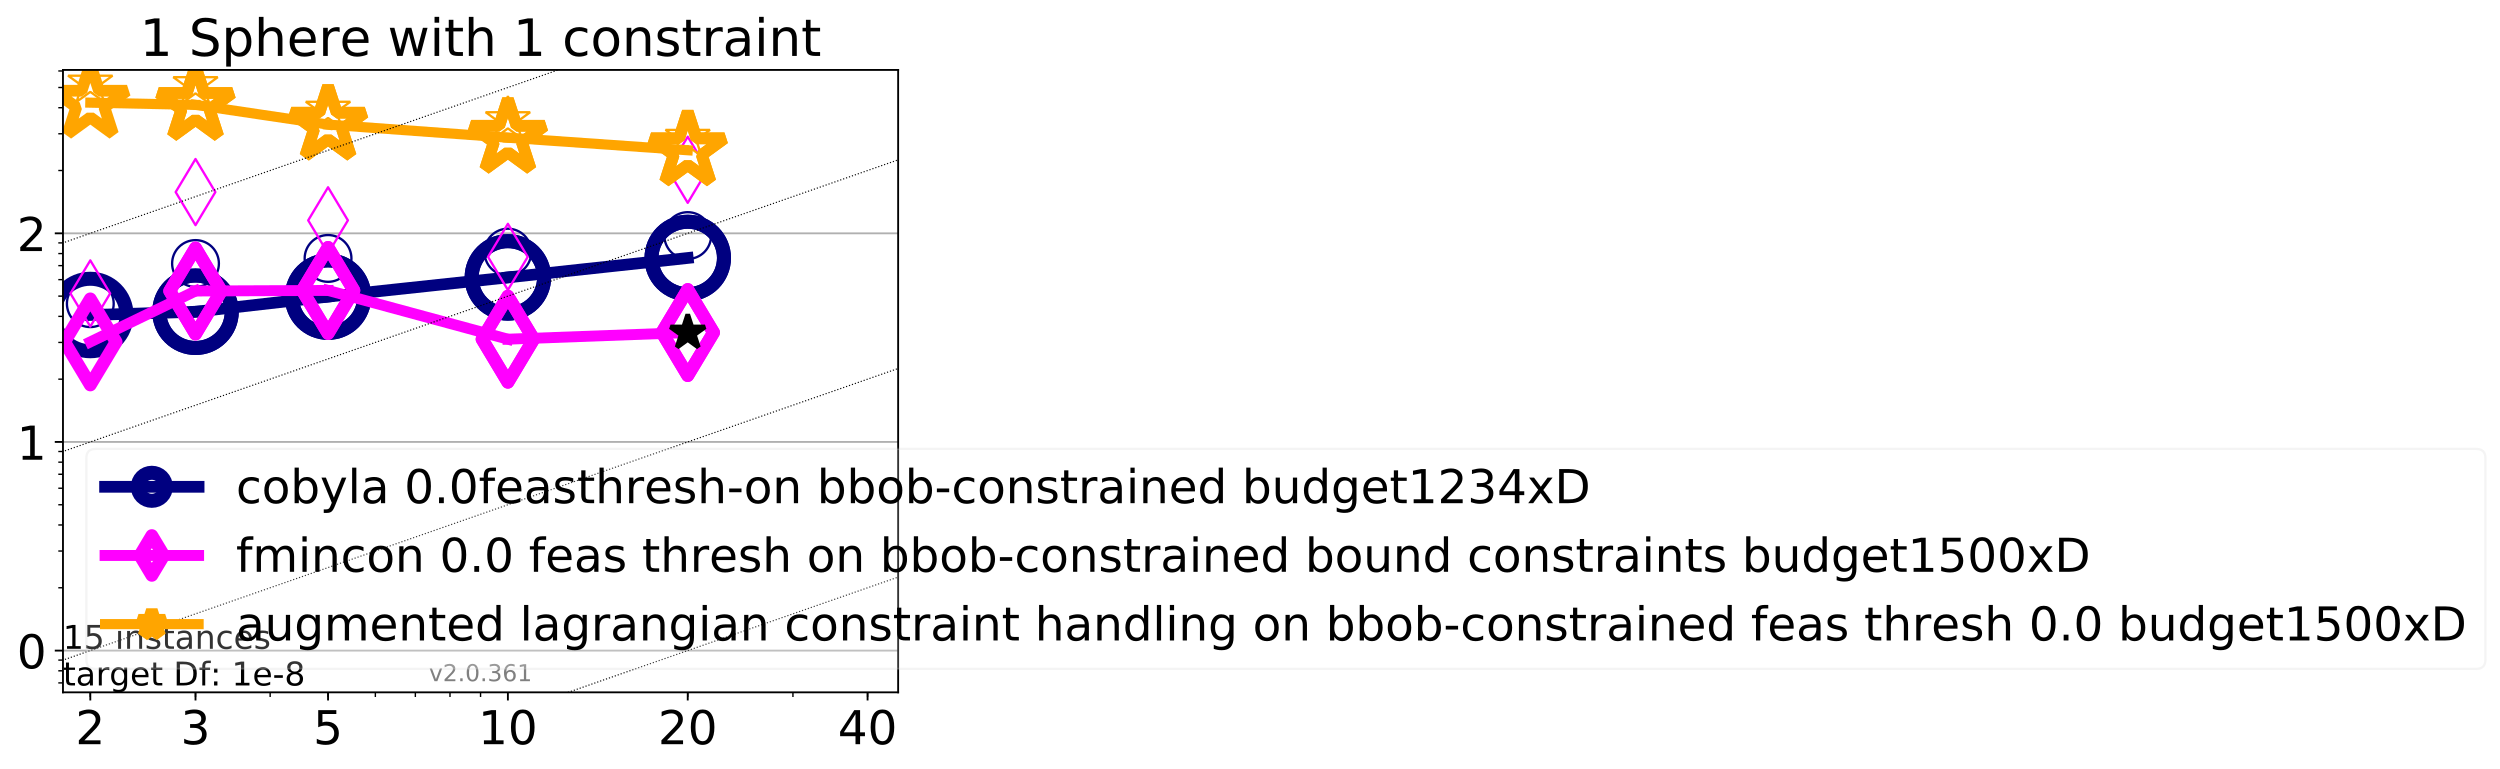 <?xml version="1.0" encoding="utf-8" standalone="no"?>
<!DOCTYPE svg PUBLIC "-//W3C//DTD SVG 1.1//EN"
  "http://www.w3.org/Graphics/SVG/1.1/DTD/svg11.dtd">
<!-- Created with matplotlib (http://matplotlib.org/) -->
<svg height="329pt" version="1.1" viewBox="0 0 1069 329" width="1069pt" xmlns="http://www.w3.org/2000/svg" xmlns:xlink="http://www.w3.org/1999/xlink">
 <defs>
  <style type="text/css">
*{stroke-linecap:butt;stroke-linejoin:round;}
  </style>
 </defs>
 <g id="figure_1">
  <g id="patch_1">
   <path d="M 0 329.585 
L 1069.966 329.585 
L 1069.966 0 
L 0 0 
z
" style="fill:#ffffff;"/>
  </g>
  <g id="axes_1">
   <g id="patch_2">
    <path d="M 26.925 296.029 
L 384.045 296.029 
L 384.045 29.917 
L 26.925 29.917 
z
" style="fill:#ffffff;"/>
   </g>
   <g id="matplotlib.axis_1">
    <g id="xtick_1">
     <g id="line2d_1">
      <defs>
       <path d="M 0 0 
L 0 3.5 
" id="mabcb7edbe3" style="stroke:#000000;stroke-width:0.8;"/>
      </defs>
      <g>
       <use style="stroke:#000000;stroke-width:0.8;" x="38.614" xlink:href="#mabcb7edbe3" y="296.029"/>
      </g>
     </g>
     <g id="text_1">
      <!-- 2 -->
      <defs>
       <path d="M 19.188 8.297 
L 53.609 8.297 
L 53.609 0 
L 7.328 0 
L 7.328 8.297 
Q 12.938 14.109 22.625 23.891 
Q 32.328 33.688 34.812 36.531 
Q 39.547 41.844 41.422 45.531 
Q 43.312 49.219 43.312 52.781 
Q 43.312 58.594 39.234 62.25 
Q 35.156 65.922 28.609 65.922 
Q 23.969 65.922 18.812 64.312 
Q 13.672 62.703 7.812 59.422 
L 7.812 69.391 
Q 13.766 71.781 18.938 73 
Q 24.125 74.219 28.422 74.219 
Q 39.75 74.219 46.484 68.547 
Q 53.219 62.891 53.219 53.422 
Q 53.219 48.922 51.531 44.891 
Q 49.859 40.875 45.406 35.406 
Q 44.188 33.984 37.641 27.219 
Q 31.109 20.453 19.188 8.297 
z
" id="DejaVuSans-32"/>
      </defs>
      <g transform="translate(32.252 318.225)scale(0.2 -0.2)">
       <use xlink:href="#DejaVuSans-32"/>
      </g>
     </g>
    </g>
    <g id="xtick_2">
     <g id="line2d_2">
      <g>
       <use style="stroke:#000000;stroke-width:0.8;" x="83.599" xlink:href="#mabcb7edbe3" y="296.029"/>
      </g>
     </g>
     <g id="text_2">
      <!-- 3 -->
      <defs>
       <path d="M 40.578 39.312 
Q 47.656 37.797 51.625 33 
Q 55.609 28.219 55.609 21.188 
Q 55.609 10.406 48.188 4.484 
Q 40.766 -1.422 27.094 -1.422 
Q 22.516 -1.422 17.656 -0.516 
Q 12.797 0.391 7.625 2.203 
L 7.625 11.719 
Q 11.719 9.328 16.594 8.109 
Q 21.484 6.891 26.812 6.891 
Q 36.078 6.891 40.938 10.547 
Q 45.797 14.203 45.797 21.188 
Q 45.797 27.641 41.281 31.266 
Q 36.766 34.906 28.719 34.906 
L 20.219 34.906 
L 20.219 43.016 
L 29.109 43.016 
Q 36.375 43.016 40.234 45.922 
Q 44.094 48.828 44.094 54.297 
Q 44.094 59.906 40.109 62.906 
Q 36.141 65.922 28.719 65.922 
Q 24.656 65.922 20.016 65.031 
Q 15.375 64.156 9.812 62.312 
L 9.812 71.094 
Q 15.438 72.656 20.344 73.438 
Q 25.25 74.219 29.594 74.219 
Q 40.828 74.219 47.359 69.109 
Q 53.906 64.016 53.906 55.328 
Q 53.906 49.266 50.438 45.094 
Q 46.969 40.922 40.578 39.312 
z
" id="DejaVuSans-33"/>
      </defs>
      <g transform="translate(77.236 318.225)scale(0.2 -0.2)">
       <use xlink:href="#DejaVuSans-33"/>
      </g>
     </g>
    </g>
    <g id="xtick_3">
     <g id="line2d_3">
      <g>
       <use style="stroke:#000000;stroke-width:0.8;" x="140.273" xlink:href="#mabcb7edbe3" y="296.029"/>
      </g>
     </g>
     <g id="text_3">
      <!-- 5 -->
      <defs>
       <path d="M 10.797 72.906 
L 49.516 72.906 
L 49.516 64.594 
L 19.828 64.594 
L 19.828 46.734 
Q 21.969 47.469 24.109 47.828 
Q 26.266 48.188 28.422 48.188 
Q 40.625 48.188 47.75 41.5 
Q 54.891 34.812 54.891 23.391 
Q 54.891 11.625 47.562 5.094 
Q 40.234 -1.422 26.906 -1.422 
Q 22.312 -1.422 17.547 -0.641 
Q 12.797 0.141 7.719 1.703 
L 7.719 11.625 
Q 12.109 9.234 16.797 8.062 
Q 21.484 6.891 26.703 6.891 
Q 35.156 6.891 40.078 11.328 
Q 45.016 15.766 45.016 23.391 
Q 45.016 31 40.078 35.438 
Q 35.156 39.891 26.703 39.891 
Q 22.75 39.891 18.812 39.016 
Q 14.891 38.141 10.797 36.281 
z
" id="DejaVuSans-35"/>
      </defs>
      <g transform="translate(133.91 318.225)scale(0.2 -0.2)">
       <use xlink:href="#DejaVuSans-35"/>
      </g>
     </g>
    </g>
    <g id="xtick_4">
     <g id="line2d_4">
      <g>
       <use style="stroke:#000000;stroke-width:0.8;" x="217.174" xlink:href="#mabcb7edbe3" y="296.029"/>
      </g>
     </g>
     <g id="text_4">
      <!-- 10 -->
      <defs>
       <path d="M 12.406 8.297 
L 28.516 8.297 
L 28.516 63.922 
L 10.984 60.406 
L 10.984 69.391 
L 28.422 72.906 
L 38.281 72.906 
L 38.281 8.297 
L 54.391 8.297 
L 54.391 0 
L 12.406 0 
z
" id="DejaVuSans-31"/>
       <path d="M 31.781 66.406 
Q 24.172 66.406 20.328 58.906 
Q 16.5 51.422 16.5 36.375 
Q 16.5 21.391 20.328 13.891 
Q 24.172 6.391 31.781 6.391 
Q 39.453 6.391 43.281 13.891 
Q 47.125 21.391 47.125 36.375 
Q 47.125 51.422 43.281 58.906 
Q 39.453 66.406 31.781 66.406 
z
M 31.781 74.219 
Q 44.047 74.219 50.516 64.516 
Q 56.984 54.828 56.984 36.375 
Q 56.984 17.969 50.516 8.266 
Q 44.047 -1.422 31.781 -1.422 
Q 19.531 -1.422 13.062 8.266 
Q 6.594 17.969 6.594 36.375 
Q 6.594 54.828 13.062 64.516 
Q 19.531 74.219 31.781 74.219 
z
" id="DejaVuSans-30"/>
      </defs>
      <g transform="translate(204.449 318.225)scale(0.2 -0.2)">
       <use xlink:href="#DejaVuSans-31"/>
       <use x="63.623" xlink:href="#DejaVuSans-30"/>
      </g>
     </g>
    </g>
    <g id="xtick_5">
     <g id="line2d_5">
      <g>
       <use style="stroke:#000000;stroke-width:0.8;" x="294.076" xlink:href="#mabcb7edbe3" y="296.029"/>
      </g>
     </g>
     <g id="text_5">
      <!-- 20 -->
      <g transform="translate(281.351 318.225)scale(0.2 -0.2)">
       <use xlink:href="#DejaVuSans-32"/>
       <use x="63.623" xlink:href="#DejaVuSans-30"/>
      </g>
     </g>
    </g>
    <g id="xtick_6">
     <g id="line2d_6">
      <g>
       <use style="stroke:#000000;stroke-width:0.8;" x="370.977" xlink:href="#mabcb7edbe3" y="296.029"/>
      </g>
     </g>
     <g id="text_6">
      <!-- 40 -->
      <defs>
       <path d="M 37.797 64.312 
L 12.891 25.391 
L 37.797 25.391 
z
M 35.203 72.906 
L 47.609 72.906 
L 47.609 25.391 
L 58.016 25.391 
L 58.016 17.188 
L 47.609 17.188 
L 47.609 0 
L 37.797 0 
L 37.797 17.188 
L 4.891 17.188 
L 4.891 26.703 
z
" id="DejaVuSans-34"/>
      </defs>
      <g transform="translate(358.252 318.225)scale(0.2 -0.2)">
       <use xlink:href="#DejaVuSans-34"/>
       <use x="63.623" xlink:href="#DejaVuSans-30"/>
      </g>
     </g>
    </g>
    <g id="xtick_7">
     <g id="line2d_7">
      <defs>
       <path d="M 0 0 
L 0 2 
" id="m7eb3496f82" style="stroke:#000000;stroke-width:0.6;"/>
      </defs>
      <g>
       <use style="stroke:#000000;stroke-width:0.6;" x="38.614" xlink:href="#m7eb3496f82" y="296.029"/>
      </g>
     </g>
    </g>
    <g id="xtick_8">
     <g id="line2d_8">
      <g>
       <use style="stroke:#000000;stroke-width:0.6;" x="83.599" xlink:href="#m7eb3496f82" y="296.029"/>
      </g>
     </g>
    </g>
    <g id="xtick_9">
     <g id="line2d_9">
      <g>
       <use style="stroke:#000000;stroke-width:0.6;" x="115.516" xlink:href="#m7eb3496f82" y="296.029"/>
      </g>
     </g>
    </g>
    <g id="xtick_10">
     <g id="line2d_10">
      <g>
       <use style="stroke:#000000;stroke-width:0.6;" x="140.273" xlink:href="#m7eb3496f82" y="296.029"/>
      </g>
     </g>
    </g>
    <g id="xtick_11">
     <g id="line2d_11">
      <g>
       <use style="stroke:#000000;stroke-width:0.6;" x="160.5" xlink:href="#m7eb3496f82" y="296.029"/>
      </g>
     </g>
    </g>
    <g id="xtick_12">
     <g id="line2d_12">
      <g>
       <use style="stroke:#000000;stroke-width:0.6;" x="177.603" xlink:href="#m7eb3496f82" y="296.029"/>
      </g>
     </g>
    </g>
    <g id="xtick_13">
     <g id="line2d_13">
      <g>
       <use style="stroke:#000000;stroke-width:0.6;" x="192.417" xlink:href="#m7eb3496f82" y="296.029"/>
      </g>
     </g>
    </g>
    <g id="xtick_14">
     <g id="line2d_14">
      <g>
       <use style="stroke:#000000;stroke-width:0.6;" x="205.485" xlink:href="#m7eb3496f82" y="296.029"/>
      </g>
     </g>
    </g>
    <g id="xtick_15">
     <g id="line2d_15">
      <g>
       <use style="stroke:#000000;stroke-width:0.6;" x="294.076" xlink:href="#m7eb3496f82" y="296.029"/>
      </g>
     </g>
    </g>
    <g id="xtick_16">
     <g id="line2d_16">
      <g>
       <use style="stroke:#000000;stroke-width:0.6;" x="339.06" xlink:href="#m7eb3496f82" y="296.029"/>
      </g>
     </g>
    </g>
    <g id="xtick_17">
     <g id="line2d_17">
      <g>
       <use style="stroke:#000000;stroke-width:0.6;" x="370.977" xlink:href="#m7eb3496f82" y="296.029"/>
      </g>
     </g>
    </g>
   </g>
   <g id="matplotlib.axis_2">
    <g id="ytick_1">
     <g id="line2d_18">
      <path clip-path="url(#p2f2b8b753b)" d="M 26.925 278.187 
L 384.045 278.187 
" style="fill:none;stroke:#b0b0b0;stroke-linecap:square;stroke-width:0.8;"/>
     </g>
     <g id="line2d_19">
      <defs>
       <path d="M 0 0 
L -3.5 0 
" id="m8f46a58fc9" style="stroke:#000000;stroke-width:0.8;"/>
      </defs>
      <g>
       <use style="stroke:#000000;stroke-width:0.8;" x="26.925" xlink:href="#m8f46a58fc9" y="278.187"/>
      </g>
     </g>
     <g id="text_7">
      <!-- 0 -->
      <g transform="translate(7.2 285.785)scale(0.2 -0.2)">
       <use xlink:href="#DejaVuSans-30"/>
      </g>
     </g>
    </g>
    <g id="ytick_2">
     <g id="line2d_20">
      <path clip-path="url(#p2f2b8b753b)" d="M 26.925 188.979 
L 384.045 188.979 
" style="fill:none;stroke:#b0b0b0;stroke-linecap:square;stroke-width:0.8;"/>
     </g>
     <g id="line2d_21">
      <g>
       <use style="stroke:#000000;stroke-width:0.8;" x="26.925" xlink:href="#m8f46a58fc9" y="188.979"/>
      </g>
     </g>
     <g id="text_8">
      <!-- 1 -->
      <g transform="translate(7.2 196.578)scale(0.2 -0.2)">
       <use xlink:href="#DejaVuSans-31"/>
      </g>
     </g>
    </g>
    <g id="ytick_3">
     <g id="line2d_22">
      <path clip-path="url(#p2f2b8b753b)" d="M 26.925 99.771 
L 384.045 99.771 
" style="fill:none;stroke:#b0b0b0;stroke-linecap:square;stroke-width:0.8;"/>
     </g>
     <g id="line2d_23">
      <g>
       <use style="stroke:#000000;stroke-width:0.8;" x="26.925" xlink:href="#m8f46a58fc9" y="99.771"/>
      </g>
     </g>
     <g id="text_9">
      <!-- 2 -->
      <g transform="translate(7.2 107.37)scale(0.2 -0.2)">
       <use xlink:href="#DejaVuSans-32"/>
      </g>
     </g>
    </g>
    <g id="ytick_4">
     <g id="line2d_24">
      <defs>
       <path d="M 0 0 
L -2 0 
" id="m25ecc3d598" style="stroke:#000000;stroke-width:0.6;"/>
      </defs>
      <g>
       <use style="stroke:#000000;stroke-width:0.6;" x="26.925" xlink:href="#m25ecc3d598" y="292.005"/>
      </g>
     </g>
    </g>
    <g id="ytick_5">
     <g id="line2d_25">
      <g>
       <use style="stroke:#000000;stroke-width:0.6;" x="26.925" xlink:href="#m25ecc3d598" y="286.832"/>
      </g>
     </g>
    </g>
    <g id="ytick_6">
     <g id="line2d_26">
      <g>
       <use style="stroke:#000000;stroke-width:0.6;" x="26.925" xlink:href="#m25ecc3d598" y="282.269"/>
      </g>
     </g>
    </g>
    <g id="ytick_7">
     <g id="line2d_27">
      <g>
       <use style="stroke:#000000;stroke-width:0.6;" x="26.925" xlink:href="#m25ecc3d598" y="251.333"/>
      </g>
     </g>
    </g>
    <g id="ytick_8">
     <g id="line2d_28">
      <g>
       <use style="stroke:#000000;stroke-width:0.6;" x="26.925" xlink:href="#m25ecc3d598" y="235.624"/>
      </g>
     </g>
    </g>
    <g id="ytick_9">
     <g id="line2d_29">
      <g>
       <use style="stroke:#000000;stroke-width:0.6;" x="26.925" xlink:href="#m25ecc3d598" y="224.479"/>
      </g>
     </g>
    </g>
    <g id="ytick_10">
     <g id="line2d_30">
      <g>
       <use style="stroke:#000000;stroke-width:0.6;" x="26.925" xlink:href="#m25ecc3d598" y="215.833"/>
      </g>
     </g>
    </g>
    <g id="ytick_11">
     <g id="line2d_31">
      <g>
       <use style="stroke:#000000;stroke-width:0.6;" x="26.925" xlink:href="#m25ecc3d598" y="208.77"/>
      </g>
     </g>
    </g>
    <g id="ytick_12">
     <g id="line2d_32">
      <g>
       <use style="stroke:#000000;stroke-width:0.6;" x="26.925" xlink:href="#m25ecc3d598" y="202.798"/>
      </g>
     </g>
    </g>
    <g id="ytick_13">
     <g id="line2d_33">
      <g>
       <use style="stroke:#000000;stroke-width:0.6;" x="26.925" xlink:href="#m25ecc3d598" y="197.624"/>
      </g>
     </g>
    </g>
    <g id="ytick_14">
     <g id="line2d_34">
      <g>
       <use style="stroke:#000000;stroke-width:0.6;" x="26.925" xlink:href="#m25ecc3d598" y="193.061"/>
      </g>
     </g>
    </g>
    <g id="ytick_15">
     <g id="line2d_35">
      <g>
       <use style="stroke:#000000;stroke-width:0.6;" x="26.925" xlink:href="#m25ecc3d598" y="162.125"/>
      </g>
     </g>
    </g>
    <g id="ytick_16">
     <g id="line2d_36">
      <g>
       <use style="stroke:#000000;stroke-width:0.6;" x="26.925" xlink:href="#m25ecc3d598" y="146.416"/>
      </g>
     </g>
    </g>
    <g id="ytick_17">
     <g id="line2d_37">
      <g>
       <use style="stroke:#000000;stroke-width:0.6;" x="26.925" xlink:href="#m25ecc3d598" y="135.271"/>
      </g>
     </g>
    </g>
    <g id="ytick_18">
     <g id="line2d_38">
      <g>
       <use style="stroke:#000000;stroke-width:0.6;" x="26.925" xlink:href="#m25ecc3d598" y="126.626"/>
      </g>
     </g>
    </g>
    <g id="ytick_19">
     <g id="line2d_39">
      <g>
       <use style="stroke:#000000;stroke-width:0.6;" x="26.925" xlink:href="#m25ecc3d598" y="119.562"/>
      </g>
     </g>
    </g>
    <g id="ytick_20">
     <g id="line2d_40">
      <g>
       <use style="stroke:#000000;stroke-width:0.6;" x="26.925" xlink:href="#m25ecc3d598" y="113.59"/>
      </g>
     </g>
    </g>
    <g id="ytick_21">
     <g id="line2d_41">
      <g>
       <use style="stroke:#000000;stroke-width:0.6;" x="26.925" xlink:href="#m25ecc3d598" y="108.417"/>
      </g>
     </g>
    </g>
    <g id="ytick_22">
     <g id="line2d_42">
      <g>
       <use style="stroke:#000000;stroke-width:0.6;" x="26.925" xlink:href="#m25ecc3d598" y="103.853"/>
      </g>
     </g>
    </g>
    <g id="ytick_23">
     <g id="line2d_43">
      <g>
       <use style="stroke:#000000;stroke-width:0.6;" x="26.925" xlink:href="#m25ecc3d598" y="72.917"/>
      </g>
     </g>
    </g>
    <g id="ytick_24">
     <g id="line2d_44">
      <g>
       <use style="stroke:#000000;stroke-width:0.6;" x="26.925" xlink:href="#m25ecc3d598" y="57.209"/>
      </g>
     </g>
    </g>
    <g id="ytick_25">
     <g id="line2d_45">
      <g>
       <use style="stroke:#000000;stroke-width:0.6;" x="26.925" xlink:href="#m25ecc3d598" y="46.063"/>
      </g>
     </g>
    </g>
    <g id="ytick_26">
     <g id="line2d_46">
      <g>
       <use style="stroke:#000000;stroke-width:0.6;" x="26.925" xlink:href="#m25ecc3d598" y="37.418"/>
      </g>
     </g>
    </g>
    <g id="ytick_27">
     <g id="line2d_47">
      <g>
       <use style="stroke:#000000;stroke-width:0.6;" x="26.925" xlink:href="#m25ecc3d598" y="30.354"/>
      </g>
     </g>
    </g>
   </g>
   <g id="line2d_48">
    <path clip-path="url(#p2f2b8b753b)" d="M 38.614 134.694 
L 83.599 133.299 
" style="fill:none;stroke:#000080;stroke-linecap:square;stroke-width:5;"/>
    <defs>
     <path d="M 0 15.5 
C 4.111 15.5 8.053 13.867 10.96 10.96 
C 13.867 8.053 15.5 4.111 15.5 0 
C 15.5 -4.111 13.867 -8.053 10.96 -10.96 
C 8.053 -13.867 4.111 -15.5 0 -15.5 
C -4.111 -15.5 -8.053 -13.867 -10.96 -10.96 
C -13.867 -8.053 -15.5 -4.111 -15.5 0 
C -15.5 4.111 -13.867 8.053 -10.96 10.96 
C -8.053 13.867 -4.111 15.5 0 15.5 
z
" id="me4ed232b1b" style="stroke:#000080;stroke-width:6;"/>
    </defs>
    <g clip-path="url(#p2f2b8b753b)">
     <use style="fill:none;stroke:#000080;stroke-width:6;" x="38.614" xlink:href="#me4ed232b1b" y="134.694"/>
     <use style="fill:none;stroke:#000080;stroke-width:6;" x="83.599" xlink:href="#me4ed232b1b" y="133.299"/>
    </g>
   </g>
   <g id="line2d_49">
    <path clip-path="url(#p2f2b8b753b)" d="M 83.599 133.299 
L 140.273 126.833 
" style="fill:none;stroke:#000080;stroke-linecap:square;stroke-width:5;"/>
    <g clip-path="url(#p2f2b8b753b)">
     <use style="fill:none;stroke:#000080;stroke-width:6;" x="83.599" xlink:href="#me4ed232b1b" y="133.299"/>
     <use style="fill:none;stroke:#000080;stroke-width:6;" x="140.273" xlink:href="#me4ed232b1b" y="126.833"/>
    </g>
   </g>
   <g id="line2d_50">
    <path clip-path="url(#p2f2b8b753b)" d="M 140.273 126.833 
L 217.174 118.614 
" style="fill:none;stroke:#000080;stroke-linecap:square;stroke-width:5;"/>
    <g clip-path="url(#p2f2b8b753b)">
     <use style="fill:none;stroke:#000080;stroke-width:6;" x="140.273" xlink:href="#me4ed232b1b" y="126.833"/>
     <use style="fill:none;stroke:#000080;stroke-width:6;" x="217.174" xlink:href="#me4ed232b1b" y="118.614"/>
    </g>
   </g>
   <g id="line2d_51">
    <path clip-path="url(#p2f2b8b753b)" d="M 217.174 118.614 
L 294.076 110.31 
" style="fill:none;stroke:#000080;stroke-linecap:square;stroke-width:5;"/>
    <g clip-path="url(#p2f2b8b753b)">
     <use style="fill:none;stroke:#000080;stroke-width:6;" x="217.174" xlink:href="#me4ed232b1b" y="118.614"/>
     <use style="fill:none;stroke:#000080;stroke-width:6;" x="294.076" xlink:href="#me4ed232b1b" y="110.31"/>
    </g>
   </g>
   <g id="line2d_52">
    <path clip-path="url(#p2f2b8b753b)" d="M 294.076 110.31 
" style="fill:none;stroke:#000080;stroke-linecap:square;stroke-width:5;"/>
    <g clip-path="url(#p2f2b8b753b)">
     <use style="fill:none;stroke:#000080;stroke-width:6;" x="294.076" xlink:href="#me4ed232b1b" y="110.31"/>
    </g>
   </g>
   <g id="line2d_53"/>
   <g id="line2d_54">
    <defs>
     <path d="M 0 10 
C 2.652 10 5.196 8.946 7.071 7.071 
C 8.946 5.196 10 2.652 10 0 
C 10 -2.652 8.946 -5.196 7.071 -7.071 
C 5.196 -8.946 2.652 -10 0 -10 
C -2.652 -10 -5.196 -8.946 -7.071 -7.071 
C -8.946 -5.196 -10 -2.652 -10 0 
C -10 2.652 -8.946 5.196 -7.071 7.071 
C -5.196 8.946 -2.652 10 0 10 
z
" id="m15cda478b9" style="stroke:#000080;"/>
    </defs>
    <g clip-path="url(#p2f2b8b753b)">
     <use style="fill:none;stroke:#000080;" x="38.614" xlink:href="#m15cda478b9" y="129.856"/>
     <use style="fill:none;stroke:#000080;" x="83.599" xlink:href="#m15cda478b9" y="112.678"/>
     <use style="fill:none;stroke:#000080;" x="140.273" xlink:href="#m15cda478b9" y="110.506"/>
     <use style="fill:none;stroke:#000080;" x="217.174" xlink:href="#m15cda478b9" y="107.792"/>
     <use style="fill:none;stroke:#000080;" x="294.076" xlink:href="#m15cda478b9" y="100.732"/>
    </g>
   </g>
   <g id="line2d_55">
    <path clip-path="url(#p2f2b8b753b)" d="M 38.614 146.202 
L 83.599 124.433 
" style="fill:none;stroke:#ff00ff;stroke-linecap:square;stroke-width:4.667;"/>
    <defs>
     <path d="M -0 18.385 
L 11.031 0 
L 0 -18.385 
L -11.031 -0 
z
" id="m238a1538b0" style="stroke:#ff00ff;stroke-linejoin:miter;stroke-width:5.5;"/>
    </defs>
    <g clip-path="url(#p2f2b8b753b)">
     <use style="fill:none;stroke:#ff00ff;stroke-linejoin:miter;stroke-width:5.5;" x="38.614" xlink:href="#m238a1538b0" y="146.202"/>
     <use style="fill:none;stroke:#ff00ff;stroke-linejoin:miter;stroke-width:5.5;" x="83.599" xlink:href="#m238a1538b0" y="124.433"/>
    </g>
   </g>
   <g id="line2d_56">
    <path clip-path="url(#p2f2b8b753b)" d="M 83.599 124.433 
L 140.273 124.193 
" style="fill:none;stroke:#ff00ff;stroke-linecap:square;stroke-width:4.667;"/>
    <g clip-path="url(#p2f2b8b753b)">
     <use style="fill:none;stroke:#ff00ff;stroke-linejoin:miter;stroke-width:5.5;" x="83.599" xlink:href="#m238a1538b0" y="124.433"/>
     <use style="fill:none;stroke:#ff00ff;stroke-linejoin:miter;stroke-width:5.5;" x="140.273" xlink:href="#m238a1538b0" y="124.193"/>
    </g>
   </g>
   <g id="line2d_57">
    <path clip-path="url(#p2f2b8b753b)" d="M 140.273 124.193 
L 217.174 145.038 
" style="fill:none;stroke:#ff00ff;stroke-linecap:square;stroke-width:4.667;"/>
    <g clip-path="url(#p2f2b8b753b)">
     <use style="fill:none;stroke:#ff00ff;stroke-linejoin:miter;stroke-width:5.5;" x="140.273" xlink:href="#m238a1538b0" y="124.193"/>
     <use style="fill:none;stroke:#ff00ff;stroke-linejoin:miter;stroke-width:5.5;" x="217.174" xlink:href="#m238a1538b0" y="145.038"/>
    </g>
   </g>
   <g id="line2d_58">
    <path clip-path="url(#p2f2b8b753b)" d="M 217.174 145.038 
L 294.076 142.199 
" style="fill:none;stroke:#ff00ff;stroke-linecap:square;stroke-width:4.667;"/>
    <g clip-path="url(#p2f2b8b753b)">
     <use style="fill:none;stroke:#ff00ff;stroke-linejoin:miter;stroke-width:5.5;" x="217.174" xlink:href="#m238a1538b0" y="145.038"/>
     <use style="fill:none;stroke:#ff00ff;stroke-linejoin:miter;stroke-width:5.5;" x="294.076" xlink:href="#m238a1538b0" y="142.199"/>
    </g>
   </g>
   <g id="line2d_59">
    <path clip-path="url(#p2f2b8b753b)" d="M 294.076 142.199 
" style="fill:none;stroke:#ff00ff;stroke-linecap:square;stroke-width:4.667;"/>
    <g clip-path="url(#p2f2b8b753b)">
     <use style="fill:none;stroke:#ff00ff;stroke-linejoin:miter;stroke-width:5.5;" x="294.076" xlink:href="#m238a1538b0" y="142.199"/>
    </g>
   </g>
   <g id="line2d_60"/>
   <g id="line2d_61">
    <defs>
     <path d="M -0 14.142 
L 8.485 0 
L -0 -14.142 
L -8.485 -0 
z
" id="md8b6b9f73b" style="stroke:#ff00ff;stroke-linejoin:miter;"/>
    </defs>
    <g clip-path="url(#p2f2b8b753b)">
     <use style="fill:none;stroke:#ff00ff;stroke-linejoin:miter;" x="38.614" xlink:href="#md8b6b9f73b" y="125.481"/>
     <use style="fill:none;stroke:#ff00ff;stroke-linejoin:miter;" x="83.599" xlink:href="#md8b6b9f73b" y="82.132"/>
     <use style="fill:none;stroke:#ff00ff;stroke-linejoin:miter;" x="140.273" xlink:href="#md8b6b9f73b" y="94.222"/>
     <use style="fill:none;stroke:#ff00ff;stroke-linejoin:miter;" x="217.174" xlink:href="#md8b6b9f73b" y="109.847"/>
     <use style="fill:none;stroke:#ff00ff;stroke-linejoin:miter;" x="294.076" xlink:href="#md8b6b9f73b" y="72.599"/>
    </g>
   </g>
   <g id="line2d_62">
    <path clip-path="url(#p2f2b8b753b)" d="M 38.614 43.897 
L 83.599 44.847 
" style="fill:none;stroke:#ffa500;stroke-linecap:square;stroke-width:4.333;"/>
    <defs>
     <path d="M 0 -16.5 
L -3.704 -5.099 
L -15.692 -5.099 
L -5.994 1.948 
L -9.698 13.349 
L -0 6.302 
L 9.698 13.349 
L 5.994 1.948 
L 15.692 -5.099 
L 3.704 -5.099 
z
" id="m61ad865b28" style="stroke:#ffa500;stroke-linejoin:bevel;stroke-width:5;"/>
    </defs>
    <g clip-path="url(#p2f2b8b753b)">
     <use style="fill:none;stroke:#ffa500;stroke-linejoin:bevel;stroke-width:5;" x="38.614" xlink:href="#m61ad865b28" y="43.897"/>
     <use style="fill:none;stroke:#ffa500;stroke-linejoin:bevel;stroke-width:5;" x="83.599" xlink:href="#m61ad865b28" y="44.847"/>
    </g>
   </g>
   <g id="line2d_63">
    <path clip-path="url(#p2f2b8b753b)" d="M 83.599 44.847 
L 140.273 53.282 
" style="fill:none;stroke:#ffa500;stroke-linecap:square;stroke-width:4.333;"/>
    <g clip-path="url(#p2f2b8b753b)">
     <use style="fill:none;stroke:#ffa500;stroke-linejoin:bevel;stroke-width:5;" x="83.599" xlink:href="#m61ad865b28" y="44.847"/>
     <use style="fill:none;stroke:#ffa500;stroke-linejoin:bevel;stroke-width:5;" x="140.273" xlink:href="#m61ad865b28" y="53.282"/>
    </g>
   </g>
   <g id="line2d_64">
    <path clip-path="url(#p2f2b8b753b)" d="M 140.273 53.282 
L 217.174 58.88 
" style="fill:none;stroke:#ffa500;stroke-linecap:square;stroke-width:4.333;"/>
    <g clip-path="url(#p2f2b8b753b)">
     <use style="fill:none;stroke:#ffa500;stroke-linejoin:bevel;stroke-width:5;" x="140.273" xlink:href="#m61ad865b28" y="53.282"/>
     <use style="fill:none;stroke:#ffa500;stroke-linejoin:bevel;stroke-width:5;" x="217.174" xlink:href="#m61ad865b28" y="58.88"/>
    </g>
   </g>
   <g id="line2d_65">
    <path clip-path="url(#p2f2b8b753b)" d="M 217.174 58.88 
L 294.076 64.254 
" style="fill:none;stroke:#ffa500;stroke-linecap:square;stroke-width:4.333;"/>
    <g clip-path="url(#p2f2b8b753b)">
     <use style="fill:none;stroke:#ffa500;stroke-linejoin:bevel;stroke-width:5;" x="217.174" xlink:href="#m61ad865b28" y="58.88"/>
     <use style="fill:none;stroke:#ffa500;stroke-linejoin:bevel;stroke-width:5;" x="294.076" xlink:href="#m61ad865b28" y="64.254"/>
    </g>
   </g>
   <g id="line2d_66">
    <path clip-path="url(#p2f2b8b753b)" d="M 294.076 64.254 
" style="fill:none;stroke:#ffa500;stroke-linecap:square;stroke-width:4.333;"/>
    <g clip-path="url(#p2f2b8b753b)">
     <use style="fill:none;stroke:#ffa500;stroke-linejoin:bevel;stroke-width:5;" x="294.076" xlink:href="#m61ad865b28" y="64.254"/>
    </g>
   </g>
   <g id="line2d_67"/>
   <g id="line2d_68">
    <defs>
     <path d="M 0 -10 
L -2.245 -3.09 
L -9.511 -3.09 
L -3.633 1.18 
L -5.878 8.09 
L -0 3.82 
L 5.878 8.09 
L 3.633 1.18 
L 9.511 -3.09 
L 2.245 -3.09 
z
" id="m120e8fddeb" style="stroke:#ffa500;stroke-linejoin:bevel;"/>
    </defs>
    <g clip-path="url(#p2f2b8b753b)">
     <use style="fill:none;stroke:#ffa500;stroke-linejoin:bevel;" x="38.614" xlink:href="#m120e8fddeb" y="35.454"/>
     <use style="fill:none;stroke:#ffa500;stroke-linejoin:bevel;" x="83.599" xlink:href="#m120e8fddeb" y="36.098"/>
     <use style="fill:none;stroke:#ffa500;stroke-linejoin:bevel;" x="140.273" xlink:href="#m120e8fddeb" y="46.609"/>
     <use style="fill:none;stroke:#ffa500;stroke-linejoin:bevel;" x="217.174" xlink:href="#m120e8fddeb" y="51.082"/>
     <use style="fill:none;stroke:#ffa500;stroke-linejoin:bevel;" x="294.076" xlink:href="#m120e8fddeb" y="58.629"/>
    </g>
   </g>
   <g id="line2d_69">
    <defs>
     <path d="M 0 -7.75 
L -1.74 -2.395 
L -7.371 -2.395 
L -2.815 0.915 
L -4.555 6.27 
L -0 2.96 
L 4.555 6.27 
L 2.815 0.915 
L 7.371 -2.395 
L 1.74 -2.395 
z
" id="m46c85ee058" style="stroke:#000000;stroke-linejoin:bevel;stroke-width:2;"/>
    </defs>
    <g clip-path="url(#p2f2b8b753b)">
     <use style="stroke:#000000;stroke-linejoin:bevel;stroke-width:2;" x="294.076" xlink:href="#m46c85ee058" y="142.199"/>
    </g>
   </g>
   <g id="line2d_70">
    <path clip-path="url(#p2f2b8b753b)" d="M 144.026 330.585 
L 1060.461 10.564 
" style="fill:none;stroke:#000000;stroke-dasharray:0.5,0.825;stroke-dashoffset:0;stroke-width:0.5;"/>
   </g>
   <g id="line2d_71">
    <path clip-path="url(#p2f2b8b753b)" d="M -1 292.02 
L 838.114 -1 
" style="fill:none;stroke:#000000;stroke-dasharray:0.5,0.825;stroke-dashoffset:0;stroke-width:0.5;"/>
   </g>
   <g id="line2d_72">
    <path clip-path="url(#p2f2b8b753b)" d="M -1 202.813 
L 582.652 -1 
" style="fill:none;stroke:#000000;stroke-dasharray:0.5,0.825;stroke-dashoffset:0;stroke-width:0.5;"/>
   </g>
   <g id="line2d_73">
    <path clip-path="url(#p2f2b8b753b)" d="M -1 113.605 
L 327.191 -1 
" style="fill:none;stroke:#000000;stroke-dasharray:0.5,0.825;stroke-dashoffset:0;stroke-width:0.5;"/>
   </g>
   <g id="line2d_74">
    <path clip-path="url(#p2f2b8b753b)" d="M -1 24.397 
L 71.729 -1 
" style="fill:none;stroke:#000000;stroke-dasharray:0.5,0.825;stroke-dashoffset:0;stroke-width:0.5;"/>
   </g>
   <g id="line2d_75">
    <path clip-path="url(#p2f2b8b753b)" style="fill:none;stroke:#000000;stroke-dasharray:0.5,0.825;stroke-dashoffset:0;stroke-width:0.5;"/>
   </g>
   <g id="line2d_76">
    <path clip-path="url(#p2f2b8b753b)" style="fill:none;stroke:#000000;stroke-dasharray:0.5,0.825;stroke-dashoffset:0;stroke-width:0.5;"/>
   </g>
   <g id="line2d_77">
    <path clip-path="url(#p2f2b8b753b)" style="fill:none;stroke:#000000;stroke-dasharray:0.5,0.825;stroke-dashoffset:0;stroke-width:0.5;"/>
   </g>
   <g id="line2d_78">
    <path clip-path="url(#p2f2b8b753b)" style="fill:none;stroke:#000000;stroke-dasharray:0.5,0.825;stroke-dashoffset:0;stroke-width:0.5;"/>
   </g>
   <g id="patch_3">
    <path d="M 26.925 296.029 
L 26.925 29.917 
" style="fill:none;stroke:#000000;stroke-linecap:square;stroke-linejoin:miter;stroke-width:0.8;"/>
   </g>
   <g id="patch_4">
    <path d="M 384.045 296.029 
L 384.045 29.917 
" style="fill:none;stroke:#000000;stroke-linecap:square;stroke-linejoin:miter;stroke-width:0.8;"/>
   </g>
   <g id="patch_5">
    <path d="M 26.925 296.029 
L 384.045 296.029 
" style="fill:none;stroke:#000000;stroke-linecap:square;stroke-linejoin:miter;stroke-width:0.8;"/>
   </g>
   <g id="patch_6">
    <path d="M 26.925 29.917 
L 384.045 29.917 
" style="fill:none;stroke:#000000;stroke-linecap:square;stroke-linejoin:miter;stroke-width:0.8;"/>
   </g>
   <g id="text_10">
    <!-- 15 instances -->
    <defs>
     <path id="DejaVuSans-20"/>
     <path d="M 9.422 54.688 
L 18.406 54.688 
L 18.406 0 
L 9.422 0 
z
M 9.422 75.984 
L 18.406 75.984 
L 18.406 64.594 
L 9.422 64.594 
z
" id="DejaVuSans-69"/>
     <path d="M 54.891 33.016 
L 54.891 0 
L 45.906 0 
L 45.906 32.719 
Q 45.906 40.484 42.875 44.328 
Q 39.844 48.188 33.797 48.188 
Q 26.516 48.188 22.312 43.547 
Q 18.109 38.922 18.109 30.906 
L 18.109 0 
L 9.078 0 
L 9.078 54.688 
L 18.109 54.688 
L 18.109 46.188 
Q 21.344 51.125 25.703 53.562 
Q 30.078 56 35.797 56 
Q 45.219 56 50.047 50.172 
Q 54.891 44.344 54.891 33.016 
z
" id="DejaVuSans-6e"/>
     <path d="M 44.281 53.078 
L 44.281 44.578 
Q 40.484 46.531 36.375 47.5 
Q 32.281 48.484 27.875 48.484 
Q 21.188 48.484 17.844 46.438 
Q 14.5 44.391 14.5 40.281 
Q 14.5 37.156 16.891 35.375 
Q 19.281 33.594 26.516 31.984 
L 29.594 31.297 
Q 39.156 29.25 43.188 25.516 
Q 47.219 21.781 47.219 15.094 
Q 47.219 7.469 41.188 3.016 
Q 35.156 -1.422 24.609 -1.422 
Q 20.219 -1.422 15.453 -0.562 
Q 10.688 0.297 5.422 2 
L 5.422 11.281 
Q 10.406 8.688 15.234 7.391 
Q 20.062 6.109 24.812 6.109 
Q 31.156 6.109 34.562 8.281 
Q 37.984 10.453 37.984 14.406 
Q 37.984 18.062 35.516 20.016 
Q 33.062 21.969 24.703 23.781 
L 21.578 24.516 
Q 13.234 26.266 9.516 29.906 
Q 5.812 33.547 5.812 39.891 
Q 5.812 47.609 11.281 51.797 
Q 16.75 56 26.812 56 
Q 31.781 56 36.172 55.266 
Q 40.578 54.547 44.281 53.078 
z
" id="DejaVuSans-73"/>
     <path d="M 18.312 70.219 
L 18.312 54.688 
L 36.812 54.688 
L 36.812 47.703 
L 18.312 47.703 
L 18.312 18.016 
Q 18.312 11.328 20.141 9.422 
Q 21.969 7.516 27.594 7.516 
L 36.812 7.516 
L 36.812 0 
L 27.594 0 
Q 17.188 0 13.234 3.875 
Q 9.281 7.766 9.281 18.016 
L 9.281 47.703 
L 2.688 47.703 
L 2.688 54.688 
L 9.281 54.688 
L 9.281 70.219 
z
" id="DejaVuSans-74"/>
     <path d="M 34.281 27.484 
Q 23.391 27.484 19.188 25 
Q 14.984 22.516 14.984 16.5 
Q 14.984 11.719 18.141 8.906 
Q 21.297 6.109 26.703 6.109 
Q 34.188 6.109 38.703 11.406 
Q 43.219 16.703 43.219 25.484 
L 43.219 27.484 
z
M 52.203 31.203 
L 52.203 0 
L 43.219 0 
L 43.219 8.297 
Q 40.141 3.328 35.547 0.953 
Q 30.953 -1.422 24.312 -1.422 
Q 15.922 -1.422 10.953 3.297 
Q 6 8.016 6 15.922 
Q 6 25.141 12.172 29.828 
Q 18.359 34.516 30.609 34.516 
L 43.219 34.516 
L 43.219 35.406 
Q 43.219 41.609 39.141 45 
Q 35.062 48.391 27.688 48.391 
Q 23 48.391 18.547 47.266 
Q 14.109 46.141 10.016 43.891 
L 10.016 52.203 
Q 14.938 54.109 19.578 55.047 
Q 24.219 56 28.609 56 
Q 40.484 56 46.344 49.844 
Q 52.203 43.703 52.203 31.203 
z
" id="DejaVuSans-61"/>
     <path d="M 48.781 52.594 
L 48.781 44.188 
Q 44.969 46.297 41.141 47.344 
Q 37.312 48.391 33.406 48.391 
Q 24.656 48.391 19.812 42.844 
Q 14.984 37.312 14.984 27.297 
Q 14.984 17.281 19.812 11.734 
Q 24.656 6.203 33.406 6.203 
Q 37.312 6.203 41.141 7.25 
Q 44.969 8.297 48.781 10.406 
L 48.781 2.094 
Q 45.016 0.344 40.984 -0.531 
Q 36.969 -1.422 32.422 -1.422 
Q 20.062 -1.422 12.781 6.344 
Q 5.516 14.109 5.516 27.297 
Q 5.516 40.672 12.859 48.328 
Q 20.219 56 33.016 56 
Q 37.156 56 41.109 55.141 
Q 45.062 54.297 48.781 52.594 
z
" id="DejaVuSans-63"/>
     <path d="M 56.203 29.594 
L 56.203 25.203 
L 14.891 25.203 
Q 15.484 15.922 20.484 11.062 
Q 25.484 6.203 34.422 6.203 
Q 39.594 6.203 44.453 7.469 
Q 49.312 8.734 54.109 11.281 
L 54.109 2.781 
Q 49.266 0.734 44.188 -0.344 
Q 39.109 -1.422 33.891 -1.422 
Q 20.797 -1.422 13.156 6.188 
Q 5.516 13.812 5.516 26.812 
Q 5.516 40.234 12.766 48.109 
Q 20.016 56 32.328 56 
Q 43.359 56 49.781 48.891 
Q 56.203 41.797 56.203 29.594 
z
M 47.219 32.234 
Q 47.125 39.594 43.094 43.984 
Q 39.062 48.391 32.422 48.391 
Q 24.906 48.391 20.391 44.141 
Q 15.875 39.891 15.188 32.172 
z
" id="DejaVuSans-65"/>
    </defs>
    <g transform="translate(26.925 277.44)scale(0.14 -0.14)">
     <use xlink:href="#DejaVuSans-31"/>
     <use x="63.623" xlink:href="#DejaVuSans-35"/>
     <use x="127.246" xlink:href="#DejaVuSans-20"/>
     <use x="159.033" xlink:href="#DejaVuSans-69"/>
     <use x="186.816" xlink:href="#DejaVuSans-6e"/>
     <use x="250.195" xlink:href="#DejaVuSans-73"/>
     <use x="302.295" xlink:href="#DejaVuSans-74"/>
     <use x="341.504" xlink:href="#DejaVuSans-61"/>
     <use x="402.783" xlink:href="#DejaVuSans-6e"/>
     <use x="466.162" xlink:href="#DejaVuSans-63"/>
     <use x="521.143" xlink:href="#DejaVuSans-65"/>
     <use x="582.666" xlink:href="#DejaVuSans-73"/>
    </g>
    <!-- target Df: 1e-8 -->
    <defs>
     <path d="M 41.109 46.297 
Q 39.594 47.172 37.812 47.578 
Q 36.031 48 33.891 48 
Q 26.266 48 22.188 43.047 
Q 18.109 38.094 18.109 28.812 
L 18.109 0 
L 9.078 0 
L 9.078 54.688 
L 18.109 54.688 
L 18.109 46.188 
Q 20.953 51.172 25.484 53.578 
Q 30.031 56 36.531 56 
Q 37.453 56 38.578 55.875 
Q 39.703 55.766 41.062 55.516 
z
" id="DejaVuSans-72"/>
     <path d="M 45.406 27.984 
Q 45.406 37.75 41.375 43.109 
Q 37.359 48.484 30.078 48.484 
Q 22.859 48.484 18.828 43.109 
Q 14.797 37.75 14.797 27.984 
Q 14.797 18.266 18.828 12.891 
Q 22.859 7.516 30.078 7.516 
Q 37.359 7.516 41.375 12.891 
Q 45.406 18.266 45.406 27.984 
z
M 54.391 6.781 
Q 54.391 -7.172 48.188 -13.984 
Q 42 -20.797 29.203 -20.797 
Q 24.469 -20.797 20.266 -20.094 
Q 16.062 -19.391 12.109 -17.922 
L 12.109 -9.188 
Q 16.062 -11.328 19.922 -12.344 
Q 23.781 -13.375 27.781 -13.375 
Q 36.625 -13.375 41.016 -8.766 
Q 45.406 -4.156 45.406 5.172 
L 45.406 9.625 
Q 42.625 4.781 38.281 2.391 
Q 33.938 0 27.875 0 
Q 17.828 0 11.672 7.656 
Q 5.516 15.328 5.516 27.984 
Q 5.516 40.672 11.672 48.328 
Q 17.828 56 27.875 56 
Q 33.938 56 38.281 53.609 
Q 42.625 51.219 45.406 46.391 
L 45.406 54.688 
L 54.391 54.688 
z
" id="DejaVuSans-67"/>
     <path d="M 19.672 64.797 
L 19.672 8.109 
L 31.594 8.109 
Q 46.688 8.109 53.688 14.938 
Q 60.688 21.781 60.688 36.531 
Q 60.688 51.172 53.688 57.984 
Q 46.688 64.797 31.594 64.797 
z
M 9.812 72.906 
L 30.078 72.906 
Q 51.266 72.906 61.172 64.094 
Q 71.094 55.281 71.094 36.531 
Q 71.094 17.672 61.125 8.828 
Q 51.172 0 30.078 0 
L 9.812 0 
z
" id="DejaVuSans-44"/>
     <path d="M 37.109 75.984 
L 37.109 68.5 
L 28.516 68.5 
Q 23.688 68.5 21.797 66.547 
Q 19.922 64.594 19.922 59.516 
L 19.922 54.688 
L 34.719 54.688 
L 34.719 47.703 
L 19.922 47.703 
L 19.922 0 
L 10.891 0 
L 10.891 47.703 
L 2.297 47.703 
L 2.297 54.688 
L 10.891 54.688 
L 10.891 58.5 
Q 10.891 67.625 15.141 71.797 
Q 19.391 75.984 28.609 75.984 
z
" id="DejaVuSans-66"/>
     <path d="M 11.719 12.406 
L 22.016 12.406 
L 22.016 0 
L 11.719 0 
z
M 11.719 51.703 
L 22.016 51.703 
L 22.016 39.312 
L 11.719 39.312 
z
" id="DejaVuSans-3a"/>
     <path d="M 4.891 31.391 
L 31.203 31.391 
L 31.203 23.391 
L 4.891 23.391 
z
" id="DejaVuSans-2d"/>
     <path d="M 31.781 34.625 
Q 24.75 34.625 20.719 30.859 
Q 16.703 27.094 16.703 20.516 
Q 16.703 13.922 20.719 10.156 
Q 24.75 6.391 31.781 6.391 
Q 38.812 6.391 42.859 10.172 
Q 46.922 13.969 46.922 20.516 
Q 46.922 27.094 42.891 30.859 
Q 38.875 34.625 31.781 34.625 
z
M 21.922 38.812 
Q 15.578 40.375 12.031 44.719 
Q 8.5 49.078 8.5 55.328 
Q 8.5 64.062 14.719 69.141 
Q 20.953 74.219 31.781 74.219 
Q 42.672 74.219 48.875 69.141 
Q 55.078 64.062 55.078 55.328 
Q 55.078 49.078 51.531 44.719 
Q 48 40.375 41.703 38.812 
Q 48.828 37.156 52.797 32.312 
Q 56.781 27.484 56.781 20.516 
Q 56.781 9.906 50.312 4.234 
Q 43.844 -1.422 31.781 -1.422 
Q 19.734 -1.422 13.25 4.234 
Q 6.781 9.906 6.781 20.516 
Q 6.781 27.484 10.781 32.312 
Q 14.797 37.156 21.922 38.812 
z
M 18.312 54.391 
Q 18.312 48.734 21.844 45.562 
Q 25.391 42.391 31.781 42.391 
Q 38.141 42.391 41.719 45.562 
Q 45.312 48.734 45.312 54.391 
Q 45.312 60.062 41.719 63.234 
Q 38.141 66.406 31.781 66.406 
Q 25.391 66.406 21.844 63.234 
Q 18.312 60.062 18.312 54.391 
z
" id="DejaVuSans-38"/>
    </defs>
    <g transform="translate(26.925 293.117)scale(0.14 -0.14)">
     <use xlink:href="#DejaVuSans-74"/>
     <use x="39.209" xlink:href="#DejaVuSans-61"/>
     <use x="100.488" xlink:href="#DejaVuSans-72"/>
     <use x="141.586" xlink:href="#DejaVuSans-67"/>
     <use x="205.062" xlink:href="#DejaVuSans-65"/>
     <use x="266.586" xlink:href="#DejaVuSans-74"/>
     <use x="305.795" xlink:href="#DejaVuSans-20"/>
     <use x="337.582" xlink:href="#DejaVuSans-44"/>
     <use x="414.584" xlink:href="#DejaVuSans-66"/>
     <use x="449.742" xlink:href="#DejaVuSans-3a"/>
     <use x="483.434" xlink:href="#DejaVuSans-20"/>
     <use x="515.221" xlink:href="#DejaVuSans-31"/>
     <use x="578.844" xlink:href="#DejaVuSans-65"/>
     <use x="640.367" xlink:href="#DejaVuSans-2d"/>
     <use x="676.451" xlink:href="#DejaVuSans-38"/>
    </g>
   </g>
   <g id="text_11">
    <!-- v2.0.361 -->
    <defs>
     <path d="M 2.984 54.688 
L 12.5 54.688 
L 29.594 8.797 
L 46.688 54.688 
L 56.203 54.688 
L 35.688 0 
L 23.484 0 
z
" id="DejaVuSans-76"/>
     <path d="M 10.688 12.406 
L 21 12.406 
L 21 0 
L 10.688 0 
z
" id="DejaVuSans-2e"/>
     <path d="M 33.016 40.375 
Q 26.375 40.375 22.484 35.828 
Q 18.609 31.297 18.609 23.391 
Q 18.609 15.531 22.484 10.953 
Q 26.375 6.391 33.016 6.391 
Q 39.656 6.391 43.531 10.953 
Q 47.406 15.531 47.406 23.391 
Q 47.406 31.297 43.531 35.828 
Q 39.656 40.375 33.016 40.375 
z
M 52.594 71.297 
L 52.594 62.312 
Q 48.875 64.062 45.094 64.984 
Q 41.312 65.922 37.594 65.922 
Q 27.828 65.922 22.672 59.328 
Q 17.531 52.734 16.797 39.406 
Q 19.672 43.656 24.016 45.922 
Q 28.375 48.188 33.594 48.188 
Q 44.578 48.188 50.953 41.516 
Q 57.328 34.859 57.328 23.391 
Q 57.328 12.156 50.688 5.359 
Q 44.047 -1.422 33.016 -1.422 
Q 20.359 -1.422 13.672 8.266 
Q 6.984 17.969 6.984 36.375 
Q 6.984 53.656 15.188 63.938 
Q 23.391 74.219 37.203 74.219 
Q 40.922 74.219 44.703 73.484 
Q 48.484 72.75 52.594 71.297 
z
" id="DejaVuSans-36"/>
    </defs>
    <g style="fill:#808080;" transform="translate(183.441 291.288)scale(0.1 -0.1)">
     <use xlink:href="#DejaVuSans-76"/>
     <use x="59.18" xlink:href="#DejaVuSans-32"/>
     <use x="122.803" xlink:href="#DejaVuSans-2e"/>
     <use x="154.59" xlink:href="#DejaVuSans-30"/>
     <use x="218.213" xlink:href="#DejaVuSans-2e"/>
     <use x="250" xlink:href="#DejaVuSans-33"/>
     <use x="313.623" xlink:href="#DejaVuSans-36"/>
     <use x="377.246" xlink:href="#DejaVuSans-31"/>
    </g>
   </g>
   <g id="text_12">
    <!-- 1 Sphere with 1 constraint -->
    <defs>
     <path d="M 53.516 70.516 
L 53.516 60.891 
Q 47.906 63.578 42.922 64.891 
Q 37.938 66.219 33.297 66.219 
Q 25.25 66.219 20.875 63.094 
Q 16.5 59.969 16.5 54.203 
Q 16.5 49.359 19.406 46.891 
Q 22.312 44.438 30.422 42.922 
L 36.375 41.703 
Q 47.406 39.594 52.656 34.297 
Q 57.906 29 57.906 20.125 
Q 57.906 9.516 50.797 4.047 
Q 43.703 -1.422 29.984 -1.422 
Q 24.812 -1.422 18.969 -0.25 
Q 13.141 0.922 6.891 3.219 
L 6.891 13.375 
Q 12.891 10.016 18.656 8.297 
Q 24.422 6.594 29.984 6.594 
Q 38.422 6.594 43.016 9.906 
Q 47.609 13.234 47.609 19.391 
Q 47.609 24.75 44.312 27.781 
Q 41.016 30.812 33.5 32.328 
L 27.484 33.5 
Q 16.453 35.688 11.516 40.375 
Q 6.594 45.062 6.594 53.422 
Q 6.594 63.094 13.406 68.656 
Q 20.219 74.219 32.172 74.219 
Q 37.312 74.219 42.625 73.281 
Q 47.953 72.359 53.516 70.516 
z
" id="DejaVuSans-53"/>
     <path d="M 18.109 8.203 
L 18.109 -20.797 
L 9.078 -20.797 
L 9.078 54.688 
L 18.109 54.688 
L 18.109 46.391 
Q 20.953 51.266 25.266 53.625 
Q 29.594 56 35.594 56 
Q 45.562 56 51.781 48.094 
Q 58.016 40.188 58.016 27.297 
Q 58.016 14.406 51.781 6.484 
Q 45.562 -1.422 35.594 -1.422 
Q 29.594 -1.422 25.266 0.953 
Q 20.953 3.328 18.109 8.203 
z
M 48.688 27.297 
Q 48.688 37.203 44.609 42.844 
Q 40.531 48.484 33.406 48.484 
Q 26.266 48.484 22.188 42.844 
Q 18.109 37.203 18.109 27.297 
Q 18.109 17.391 22.188 11.75 
Q 26.266 6.109 33.406 6.109 
Q 40.531 6.109 44.609 11.75 
Q 48.688 17.391 48.688 27.297 
z
" id="DejaVuSans-70"/>
     <path d="M 54.891 33.016 
L 54.891 0 
L 45.906 0 
L 45.906 32.719 
Q 45.906 40.484 42.875 44.328 
Q 39.844 48.188 33.797 48.188 
Q 26.516 48.188 22.312 43.547 
Q 18.109 38.922 18.109 30.906 
L 18.109 0 
L 9.078 0 
L 9.078 75.984 
L 18.109 75.984 
L 18.109 46.188 
Q 21.344 51.125 25.703 53.562 
Q 30.078 56 35.797 56 
Q 45.219 56 50.047 50.172 
Q 54.891 44.344 54.891 33.016 
z
" id="DejaVuSans-68"/>
     <path d="M 4.203 54.688 
L 13.188 54.688 
L 24.422 12.016 
L 35.594 54.688 
L 46.188 54.688 
L 57.422 12.016 
L 68.609 54.688 
L 77.594 54.688 
L 63.281 0 
L 52.688 0 
L 40.922 44.828 
L 29.109 0 
L 18.5 0 
z
" id="DejaVuSans-77"/>
     <path d="M 30.609 48.391 
Q 23.391 48.391 19.188 42.75 
Q 14.984 37.109 14.984 27.297 
Q 14.984 17.484 19.156 11.844 
Q 23.344 6.203 30.609 6.203 
Q 37.797 6.203 41.984 11.859 
Q 46.188 17.531 46.188 27.297 
Q 46.188 37.016 41.984 42.703 
Q 37.797 48.391 30.609 48.391 
z
M 30.609 56 
Q 42.328 56 49.016 48.375 
Q 55.719 40.766 55.719 27.297 
Q 55.719 13.875 49.016 6.219 
Q 42.328 -1.422 30.609 -1.422 
Q 18.844 -1.422 12.172 6.219 
Q 5.516 13.875 5.516 27.297 
Q 5.516 40.766 12.172 48.375 
Q 18.844 56 30.609 56 
z
" id="DejaVuSans-6f"/>
    </defs>
    <g transform="translate(59.78 23.917)scale(0.22 -0.22)">
     <use xlink:href="#DejaVuSans-31"/>
     <use x="63.623" xlink:href="#DejaVuSans-20"/>
     <use x="95.41" xlink:href="#DejaVuSans-53"/>
     <use x="158.887" xlink:href="#DejaVuSans-70"/>
     <use x="222.363" xlink:href="#DejaVuSans-68"/>
     <use x="285.742" xlink:href="#DejaVuSans-65"/>
     <use x="347.266" xlink:href="#DejaVuSans-72"/>
     <use x="388.348" xlink:href="#DejaVuSans-65"/>
     <use x="449.871" xlink:href="#DejaVuSans-20"/>
     <use x="481.658" xlink:href="#DejaVuSans-77"/>
     <use x="563.445" xlink:href="#DejaVuSans-69"/>
     <use x="591.229" xlink:href="#DejaVuSans-74"/>
     <use x="630.438" xlink:href="#DejaVuSans-68"/>
     <use x="693.816" xlink:href="#DejaVuSans-20"/>
     <use x="725.604" xlink:href="#DejaVuSans-31"/>
     <use x="789.227" xlink:href="#DejaVuSans-20"/>
     <use x="821.014" xlink:href="#DejaVuSans-63"/>
     <use x="875.994" xlink:href="#DejaVuSans-6f"/>
     <use x="937.176" xlink:href="#DejaVuSans-6e"/>
     <use x="1000.555" xlink:href="#DejaVuSans-73"/>
     <use x="1052.654" xlink:href="#DejaVuSans-74"/>
     <use x="1091.863" xlink:href="#DejaVuSans-72"/>
     <use x="1132.977" xlink:href="#DejaVuSans-61"/>
     <use x="1194.256" xlink:href="#DejaVuSans-69"/>
     <use x="1222.039" xlink:href="#DejaVuSans-6e"/>
     <use x="1285.418" xlink:href="#DejaVuSans-74"/>
    </g>
   </g>
   <g id="legend_1">
    <g id="patch_7">
     <path d="M 40.925 286.029 
L 1058.766 286.029 
Q 1062.766 286.029 1062.766 282.029 
L 1062.766 195.96 
Q 1062.766 191.96 1058.766 191.96 
L 40.925 191.96 
Q 36.925 191.96 36.925 195.96 
L 36.925 282.029 
Q 36.925 286.029 40.925 286.029 
z
" style="fill:#ffffff;opacity:0.2;stroke:#cccccc;stroke-linejoin:miter;"/>
    </g>
    <g id="line2d_79">
     <path d="M 44.925 208.157 
L 84.925 208.157 
" style="fill:none;stroke:#000080;stroke-linecap:square;stroke-width:5;"/>
    </g>
    <g id="line2d_80">
     <defs>
      <path d="M 0 6 
C 1.591 6 3.117 5.368 4.243 4.243 
C 5.368 3.117 6 1.591 6 0 
C 6 -1.591 5.368 -3.117 4.243 -4.243 
C 3.117 -5.368 1.591 -6 0 -6 
C -1.591 -6 -3.117 -5.368 -4.243 -4.243 
C -5.368 -3.117 -6 -1.591 -6 0 
C -6 1.591 -5.368 3.117 -4.243 4.243 
C -3.117 5.368 -1.591 6 0 6 
z
" id="mb95a3005a9" style="stroke:#000080;stroke-width:6;"/>
     </defs>
     <g>
      <use style="fill:none;stroke:#000080;stroke-width:6;" x="64.925" xlink:href="#mb95a3005a9" y="208.157"/>
     </g>
    </g>
    <g id="text_13">
     <!-- cobyla 0.0feasthresh-on bbob-constrained budget1234xD -->
     <defs>
      <path d="M 48.688 27.297 
Q 48.688 37.203 44.609 42.844 
Q 40.531 48.484 33.406 48.484 
Q 26.266 48.484 22.188 42.844 
Q 18.109 37.203 18.109 27.297 
Q 18.109 17.391 22.188 11.75 
Q 26.266 6.109 33.406 6.109 
Q 40.531 6.109 44.609 11.75 
Q 48.688 17.391 48.688 27.297 
z
M 18.109 46.391 
Q 20.953 51.266 25.266 53.625 
Q 29.594 56 35.594 56 
Q 45.562 56 51.781 48.094 
Q 58.016 40.188 58.016 27.297 
Q 58.016 14.406 51.781 6.484 
Q 45.562 -1.422 35.594 -1.422 
Q 29.594 -1.422 25.266 0.953 
Q 20.953 3.328 18.109 8.203 
L 18.109 0 
L 9.078 0 
L 9.078 75.984 
L 18.109 75.984 
z
" id="DejaVuSans-62"/>
      <path d="M 32.172 -5.078 
Q 28.375 -14.844 24.75 -17.812 
Q 21.141 -20.797 15.094 -20.797 
L 7.906 -20.797 
L 7.906 -13.281 
L 13.188 -13.281 
Q 16.891 -13.281 18.938 -11.516 
Q 21 -9.766 23.484 -3.219 
L 25.094 0.875 
L 2.984 54.688 
L 12.5 54.688 
L 29.594 11.922 
L 46.688 54.688 
L 56.203 54.688 
z
" id="DejaVuSans-79"/>
      <path d="M 9.422 75.984 
L 18.406 75.984 
L 18.406 0 
L 9.422 0 
z
" id="DejaVuSans-6c"/>
      <path d="M 45.406 46.391 
L 45.406 75.984 
L 54.391 75.984 
L 54.391 0 
L 45.406 0 
L 45.406 8.203 
Q 42.578 3.328 38.25 0.953 
Q 33.938 -1.422 27.875 -1.422 
Q 17.969 -1.422 11.734 6.484 
Q 5.516 14.406 5.516 27.297 
Q 5.516 40.188 11.734 48.094 
Q 17.969 56 27.875 56 
Q 33.938 56 38.25 53.625 
Q 42.578 51.266 45.406 46.391 
z
M 14.797 27.297 
Q 14.797 17.391 18.875 11.75 
Q 22.953 6.109 30.078 6.109 
Q 37.203 6.109 41.297 11.75 
Q 45.406 17.391 45.406 27.297 
Q 45.406 37.203 41.297 42.844 
Q 37.203 48.484 30.078 48.484 
Q 22.953 48.484 18.875 42.844 
Q 14.797 37.203 14.797 27.297 
z
" id="DejaVuSans-64"/>
      <path d="M 8.5 21.578 
L 8.5 54.688 
L 17.484 54.688 
L 17.484 21.922 
Q 17.484 14.156 20.5 10.266 
Q 23.531 6.391 29.594 6.391 
Q 36.859 6.391 41.078 11.031 
Q 45.312 15.672 45.312 23.688 
L 45.312 54.688 
L 54.297 54.688 
L 54.297 0 
L 45.312 0 
L 45.312 8.406 
Q 42.047 3.422 37.719 1 
Q 33.406 -1.422 27.688 -1.422 
Q 18.266 -1.422 13.375 4.438 
Q 8.5 10.297 8.5 21.578 
z
M 31.109 56 
z
" id="DejaVuSans-75"/>
      <path d="M 54.891 54.688 
L 35.109 28.078 
L 55.906 0 
L 45.312 0 
L 29.391 21.484 
L 13.484 0 
L 2.875 0 
L 24.125 28.609 
L 4.688 54.688 
L 15.281 54.688 
L 29.781 35.203 
L 44.281 54.688 
z
" id="DejaVuSans-78"/>
     </defs>
     <g transform="translate(100.925 215.157)scale(0.2 -0.2)">
      <use xlink:href="#DejaVuSans-63"/>
      <use x="54.98" xlink:href="#DejaVuSans-6f"/>
      <use x="116.162" xlink:href="#DejaVuSans-62"/>
      <use x="179.639" xlink:href="#DejaVuSans-79"/>
      <use x="238.818" xlink:href="#DejaVuSans-6c"/>
      <use x="266.602" xlink:href="#DejaVuSans-61"/>
      <use x="327.881" xlink:href="#DejaVuSans-20"/>
      <use x="359.668" xlink:href="#DejaVuSans-30"/>
      <use x="423.291" xlink:href="#DejaVuSans-2e"/>
      <use x="455.078" xlink:href="#DejaVuSans-30"/>
      <use x="518.701" xlink:href="#DejaVuSans-66"/>
      <use x="553.906" xlink:href="#DejaVuSans-65"/>
      <use x="615.43" xlink:href="#DejaVuSans-61"/>
      <use x="676.709" xlink:href="#DejaVuSans-73"/>
      <use x="728.809" xlink:href="#DejaVuSans-74"/>
      <use x="768.018" xlink:href="#DejaVuSans-68"/>
      <use x="831.396" xlink:href="#DejaVuSans-72"/>
      <use x="872.479" xlink:href="#DejaVuSans-65"/>
      <use x="934.002" xlink:href="#DejaVuSans-73"/>
      <use x="986.102" xlink:href="#DejaVuSans-68"/>
      <use x="1049.48" xlink:href="#DejaVuSans-2d"/>
      <use x="1085.58" xlink:href="#DejaVuSans-6f"/>
      <use x="1146.762" xlink:href="#DejaVuSans-6e"/>
      <use x="1210.141" xlink:href="#DejaVuSans-20"/>
      <use x="1241.928" xlink:href="#DejaVuSans-62"/>
      <use x="1305.404" xlink:href="#DejaVuSans-62"/>
      <use x="1368.881" xlink:href="#DejaVuSans-6f"/>
      <use x="1430.062" xlink:href="#DejaVuSans-62"/>
      <use x="1493.539" xlink:href="#DejaVuSans-2d"/>
      <use x="1529.623" xlink:href="#DejaVuSans-63"/>
      <use x="1584.604" xlink:href="#DejaVuSans-6f"/>
      <use x="1645.785" xlink:href="#DejaVuSans-6e"/>
      <use x="1709.164" xlink:href="#DejaVuSans-73"/>
      <use x="1761.264" xlink:href="#DejaVuSans-74"/>
      <use x="1800.473" xlink:href="#DejaVuSans-72"/>
      <use x="1841.586" xlink:href="#DejaVuSans-61"/>
      <use x="1902.865" xlink:href="#DejaVuSans-69"/>
      <use x="1930.648" xlink:href="#DejaVuSans-6e"/>
      <use x="1994.027" xlink:href="#DejaVuSans-65"/>
      <use x="2055.551" xlink:href="#DejaVuSans-64"/>
      <use x="2119.027" xlink:href="#DejaVuSans-20"/>
      <use x="2150.814" xlink:href="#DejaVuSans-62"/>
      <use x="2214.291" xlink:href="#DejaVuSans-75"/>
      <use x="2277.67" xlink:href="#DejaVuSans-64"/>
      <use x="2341.146" xlink:href="#DejaVuSans-67"/>
      <use x="2404.623" xlink:href="#DejaVuSans-65"/>
      <use x="2466.146" xlink:href="#DejaVuSans-74"/>
      <use x="2505.355" xlink:href="#DejaVuSans-31"/>
      <use x="2568.979" xlink:href="#DejaVuSans-32"/>
      <use x="2632.602" xlink:href="#DejaVuSans-33"/>
      <use x="2696.225" xlink:href="#DejaVuSans-34"/>
      <use x="2759.848" xlink:href="#DejaVuSans-78"/>
      <use x="2819.027" xlink:href="#DejaVuSans-44"/>
     </g>
    </g>
    <g id="line2d_81">
     <path d="M 44.925 237.513 
L 84.925 237.513 
" style="fill:none;stroke:#ff00ff;stroke-linecap:square;stroke-width:4.667;"/>
    </g>
    <g id="line2d_82">
     <defs>
      <path d="M -0 8.485 
L 5.091 0 
L 0 -8.485 
L -5.091 -0 
z
" id="m5745bcf76c" style="stroke:#ff00ff;stroke-linejoin:miter;stroke-width:5.5;"/>
     </defs>
     <g>
      <use style="fill:none;stroke:#ff00ff;stroke-linejoin:miter;stroke-width:5.5;" x="64.925" xlink:href="#m5745bcf76c" y="237.513"/>
     </g>
    </g>
    <g id="text_14">
     <!-- fmincon 0.0 feas thresh on bbob-constrained bound constraints budget1500xD -->
     <defs>
      <path d="M 52 44.188 
Q 55.375 50.25 60.062 53.125 
Q 64.75 56 71.094 56 
Q 79.641 56 84.281 50.016 
Q 88.922 44.047 88.922 33.016 
L 88.922 0 
L 79.891 0 
L 79.891 32.719 
Q 79.891 40.578 77.094 44.375 
Q 74.312 48.188 68.609 48.188 
Q 61.625 48.188 57.562 43.547 
Q 53.516 38.922 53.516 30.906 
L 53.516 0 
L 44.484 0 
L 44.484 32.719 
Q 44.484 40.625 41.703 44.406 
Q 38.922 48.188 33.109 48.188 
Q 26.219 48.188 22.156 43.531 
Q 18.109 38.875 18.109 30.906 
L 18.109 0 
L 9.078 0 
L 9.078 54.688 
L 18.109 54.688 
L 18.109 46.188 
Q 21.188 51.219 25.484 53.609 
Q 29.781 56 35.688 56 
Q 41.656 56 45.828 52.969 
Q 50 49.953 52 44.188 
z
" id="DejaVuSans-6d"/>
     </defs>
     <g transform="translate(100.925 244.513)scale(0.2 -0.2)">
      <use xlink:href="#DejaVuSans-66"/>
      <use x="35.205" xlink:href="#DejaVuSans-6d"/>
      <use x="132.617" xlink:href="#DejaVuSans-69"/>
      <use x="160.4" xlink:href="#DejaVuSans-6e"/>
      <use x="223.779" xlink:href="#DejaVuSans-63"/>
      <use x="278.76" xlink:href="#DejaVuSans-6f"/>
      <use x="339.941" xlink:href="#DejaVuSans-6e"/>
      <use x="403.32" xlink:href="#DejaVuSans-20"/>
      <use x="435.107" xlink:href="#DejaVuSans-30"/>
      <use x="498.73" xlink:href="#DejaVuSans-2e"/>
      <use x="530.518" xlink:href="#DejaVuSans-30"/>
      <use x="594.141" xlink:href="#DejaVuSans-20"/>
      <use x="625.928" xlink:href="#DejaVuSans-66"/>
      <use x="661.133" xlink:href="#DejaVuSans-65"/>
      <use x="722.656" xlink:href="#DejaVuSans-61"/>
      <use x="783.936" xlink:href="#DejaVuSans-73"/>
      <use x="836.035" xlink:href="#DejaVuSans-20"/>
      <use x="867.822" xlink:href="#DejaVuSans-74"/>
      <use x="907.031" xlink:href="#DejaVuSans-68"/>
      <use x="970.41" xlink:href="#DejaVuSans-72"/>
      <use x="1011.492" xlink:href="#DejaVuSans-65"/>
      <use x="1073.016" xlink:href="#DejaVuSans-73"/>
      <use x="1125.115" xlink:href="#DejaVuSans-68"/>
      <use x="1188.494" xlink:href="#DejaVuSans-20"/>
      <use x="1220.281" xlink:href="#DejaVuSans-6f"/>
      <use x="1281.463" xlink:href="#DejaVuSans-6e"/>
      <use x="1344.842" xlink:href="#DejaVuSans-20"/>
      <use x="1376.629" xlink:href="#DejaVuSans-62"/>
      <use x="1440.105" xlink:href="#DejaVuSans-62"/>
      <use x="1503.582" xlink:href="#DejaVuSans-6f"/>
      <use x="1564.764" xlink:href="#DejaVuSans-62"/>
      <use x="1628.24" xlink:href="#DejaVuSans-2d"/>
      <use x="1664.324" xlink:href="#DejaVuSans-63"/>
      <use x="1719.305" xlink:href="#DejaVuSans-6f"/>
      <use x="1780.486" xlink:href="#DejaVuSans-6e"/>
      <use x="1843.865" xlink:href="#DejaVuSans-73"/>
      <use x="1895.965" xlink:href="#DejaVuSans-74"/>
      <use x="1935.174" xlink:href="#DejaVuSans-72"/>
      <use x="1976.287" xlink:href="#DejaVuSans-61"/>
      <use x="2037.566" xlink:href="#DejaVuSans-69"/>
      <use x="2065.35" xlink:href="#DejaVuSans-6e"/>
      <use x="2128.729" xlink:href="#DejaVuSans-65"/>
      <use x="2190.252" xlink:href="#DejaVuSans-64"/>
      <use x="2253.729" xlink:href="#DejaVuSans-20"/>
      <use x="2285.516" xlink:href="#DejaVuSans-62"/>
      <use x="2348.992" xlink:href="#DejaVuSans-6f"/>
      <use x="2410.174" xlink:href="#DejaVuSans-75"/>
      <use x="2473.553" xlink:href="#DejaVuSans-6e"/>
      <use x="2536.932" xlink:href="#DejaVuSans-64"/>
      <use x="2600.408" xlink:href="#DejaVuSans-20"/>
      <use x="2632.195" xlink:href="#DejaVuSans-63"/>
      <use x="2687.176" xlink:href="#DejaVuSans-6f"/>
      <use x="2748.357" xlink:href="#DejaVuSans-6e"/>
      <use x="2811.736" xlink:href="#DejaVuSans-73"/>
      <use x="2863.836" xlink:href="#DejaVuSans-74"/>
      <use x="2903.045" xlink:href="#DejaVuSans-72"/>
      <use x="2944.158" xlink:href="#DejaVuSans-61"/>
      <use x="3005.438" xlink:href="#DejaVuSans-69"/>
      <use x="3033.221" xlink:href="#DejaVuSans-6e"/>
      <use x="3096.6" xlink:href="#DejaVuSans-74"/>
      <use x="3135.809" xlink:href="#DejaVuSans-73"/>
      <use x="3187.908" xlink:href="#DejaVuSans-20"/>
      <use x="3219.695" xlink:href="#DejaVuSans-62"/>
      <use x="3283.172" xlink:href="#DejaVuSans-75"/>
      <use x="3346.551" xlink:href="#DejaVuSans-64"/>
      <use x="3410.027" xlink:href="#DejaVuSans-67"/>
      <use x="3473.504" xlink:href="#DejaVuSans-65"/>
      <use x="3535.027" xlink:href="#DejaVuSans-74"/>
      <use x="3574.236" xlink:href="#DejaVuSans-31"/>
      <use x="3637.859" xlink:href="#DejaVuSans-35"/>
      <use x="3701.482" xlink:href="#DejaVuSans-30"/>
      <use x="3765.105" xlink:href="#DejaVuSans-30"/>
      <use x="3828.729" xlink:href="#DejaVuSans-78"/>
      <use x="3887.908" xlink:href="#DejaVuSans-44"/>
     </g>
    </g>
    <g id="line2d_83">
     <path d="M 44.925 266.869 
L 84.925 266.869 
" style="fill:none;stroke:#ffa500;stroke-linecap:square;stroke-width:4.333;"/>
    </g>
    <g id="line2d_84">
     <defs>
      <path d="M 0 -6 
L -1.347 -1.854 
L -5.706 -1.854 
L -2.18 0.708 
L -3.527 4.854 
L -0 2.292 
L 3.527 4.854 
L 2.18 0.708 
L 5.706 -1.854 
L 1.347 -1.854 
z
" id="m1d3e33934e" style="stroke:#ffa500;stroke-linejoin:bevel;stroke-width:5;"/>
     </defs>
     <g>
      <use style="fill:none;stroke:#ffa500;stroke-linejoin:bevel;stroke-width:5;" x="64.925" xlink:href="#m1d3e33934e" y="266.869"/>
     </g>
    </g>
    <g id="text_15">
     <!-- augmented lagrangian constraint handling on bbob-constrained feas thresh 0.0 budget1500xD -->
     <g transform="translate(100.925 273.869)scale(0.2 -0.2)">
      <use xlink:href="#DejaVuSans-61"/>
      <use x="61.279" xlink:href="#DejaVuSans-75"/>
      <use x="124.658" xlink:href="#DejaVuSans-67"/>
      <use x="188.135" xlink:href="#DejaVuSans-6d"/>
      <use x="285.547" xlink:href="#DejaVuSans-65"/>
      <use x="347.07" xlink:href="#DejaVuSans-6e"/>
      <use x="410.449" xlink:href="#DejaVuSans-74"/>
      <use x="449.658" xlink:href="#DejaVuSans-65"/>
      <use x="511.182" xlink:href="#DejaVuSans-64"/>
      <use x="574.658" xlink:href="#DejaVuSans-20"/>
      <use x="606.445" xlink:href="#DejaVuSans-6c"/>
      <use x="634.229" xlink:href="#DejaVuSans-61"/>
      <use x="695.508" xlink:href="#DejaVuSans-67"/>
      <use x="758.984" xlink:href="#DejaVuSans-72"/>
      <use x="800.098" xlink:href="#DejaVuSans-61"/>
      <use x="861.377" xlink:href="#DejaVuSans-6e"/>
      <use x="924.756" xlink:href="#DejaVuSans-67"/>
      <use x="988.232" xlink:href="#DejaVuSans-69"/>
      <use x="1016.016" xlink:href="#DejaVuSans-61"/>
      <use x="1077.295" xlink:href="#DejaVuSans-6e"/>
      <use x="1140.674" xlink:href="#DejaVuSans-20"/>
      <use x="1172.461" xlink:href="#DejaVuSans-63"/>
      <use x="1227.441" xlink:href="#DejaVuSans-6f"/>
      <use x="1288.623" xlink:href="#DejaVuSans-6e"/>
      <use x="1352.002" xlink:href="#DejaVuSans-73"/>
      <use x="1404.102" xlink:href="#DejaVuSans-74"/>
      <use x="1443.311" xlink:href="#DejaVuSans-72"/>
      <use x="1484.424" xlink:href="#DejaVuSans-61"/>
      <use x="1545.703" xlink:href="#DejaVuSans-69"/>
      <use x="1573.486" xlink:href="#DejaVuSans-6e"/>
      <use x="1636.865" xlink:href="#DejaVuSans-74"/>
      <use x="1676.074" xlink:href="#DejaVuSans-20"/>
      <use x="1707.861" xlink:href="#DejaVuSans-68"/>
      <use x="1771.24" xlink:href="#DejaVuSans-61"/>
      <use x="1832.52" xlink:href="#DejaVuSans-6e"/>
      <use x="1895.898" xlink:href="#DejaVuSans-64"/>
      <use x="1959.375" xlink:href="#DejaVuSans-6c"/>
      <use x="1987.158" xlink:href="#DejaVuSans-69"/>
      <use x="2014.941" xlink:href="#DejaVuSans-6e"/>
      <use x="2078.32" xlink:href="#DejaVuSans-67"/>
      <use x="2141.797" xlink:href="#DejaVuSans-20"/>
      <use x="2173.584" xlink:href="#DejaVuSans-6f"/>
      <use x="2234.766" xlink:href="#DejaVuSans-6e"/>
      <use x="2298.145" xlink:href="#DejaVuSans-20"/>
      <use x="2329.932" xlink:href="#DejaVuSans-62"/>
      <use x="2393.408" xlink:href="#DejaVuSans-62"/>
      <use x="2456.885" xlink:href="#DejaVuSans-6f"/>
      <use x="2518.066" xlink:href="#DejaVuSans-62"/>
      <use x="2581.543" xlink:href="#DejaVuSans-2d"/>
      <use x="2617.627" xlink:href="#DejaVuSans-63"/>
      <use x="2672.607" xlink:href="#DejaVuSans-6f"/>
      <use x="2733.789" xlink:href="#DejaVuSans-6e"/>
      <use x="2797.168" xlink:href="#DejaVuSans-73"/>
      <use x="2849.268" xlink:href="#DejaVuSans-74"/>
      <use x="2888.477" xlink:href="#DejaVuSans-72"/>
      <use x="2929.59" xlink:href="#DejaVuSans-61"/>
      <use x="2990.869" xlink:href="#DejaVuSans-69"/>
      <use x="3018.652" xlink:href="#DejaVuSans-6e"/>
      <use x="3082.031" xlink:href="#DejaVuSans-65"/>
      <use x="3143.555" xlink:href="#DejaVuSans-64"/>
      <use x="3207.031" xlink:href="#DejaVuSans-20"/>
      <use x="3238.818" xlink:href="#DejaVuSans-66"/>
      <use x="3274.023" xlink:href="#DejaVuSans-65"/>
      <use x="3335.547" xlink:href="#DejaVuSans-61"/>
      <use x="3396.826" xlink:href="#DejaVuSans-73"/>
      <use x="3448.926" xlink:href="#DejaVuSans-20"/>
      <use x="3480.713" xlink:href="#DejaVuSans-74"/>
      <use x="3519.922" xlink:href="#DejaVuSans-68"/>
      <use x="3583.301" xlink:href="#DejaVuSans-72"/>
      <use x="3624.383" xlink:href="#DejaVuSans-65"/>
      <use x="3685.906" xlink:href="#DejaVuSans-73"/>
      <use x="3738.006" xlink:href="#DejaVuSans-68"/>
      <use x="3801.385" xlink:href="#DejaVuSans-20"/>
      <use x="3833.172" xlink:href="#DejaVuSans-30"/>
      <use x="3896.795" xlink:href="#DejaVuSans-2e"/>
      <use x="3928.582" xlink:href="#DejaVuSans-30"/>
      <use x="3992.205" xlink:href="#DejaVuSans-20"/>
      <use x="4023.992" xlink:href="#DejaVuSans-62"/>
      <use x="4087.469" xlink:href="#DejaVuSans-75"/>
      <use x="4150.848" xlink:href="#DejaVuSans-64"/>
      <use x="4214.324" xlink:href="#DejaVuSans-67"/>
      <use x="4277.801" xlink:href="#DejaVuSans-65"/>
      <use x="4339.324" xlink:href="#DejaVuSans-74"/>
      <use x="4378.533" xlink:href="#DejaVuSans-31"/>
      <use x="4442.156" xlink:href="#DejaVuSans-35"/>
      <use x="4505.779" xlink:href="#DejaVuSans-30"/>
      <use x="4569.402" xlink:href="#DejaVuSans-30"/>
      <use x="4633.025" xlink:href="#DejaVuSans-78"/>
      <use x="4692.205" xlink:href="#DejaVuSans-44"/>
     </g>
    </g>
   </g>
  </g>
 </g>
 <defs>
  <clipPath id="p2f2b8b753b">
   <rect height="266.112" width="357.12" x="26.925" y="29.917"/>
  </clipPath>
 </defs>
</svg>
